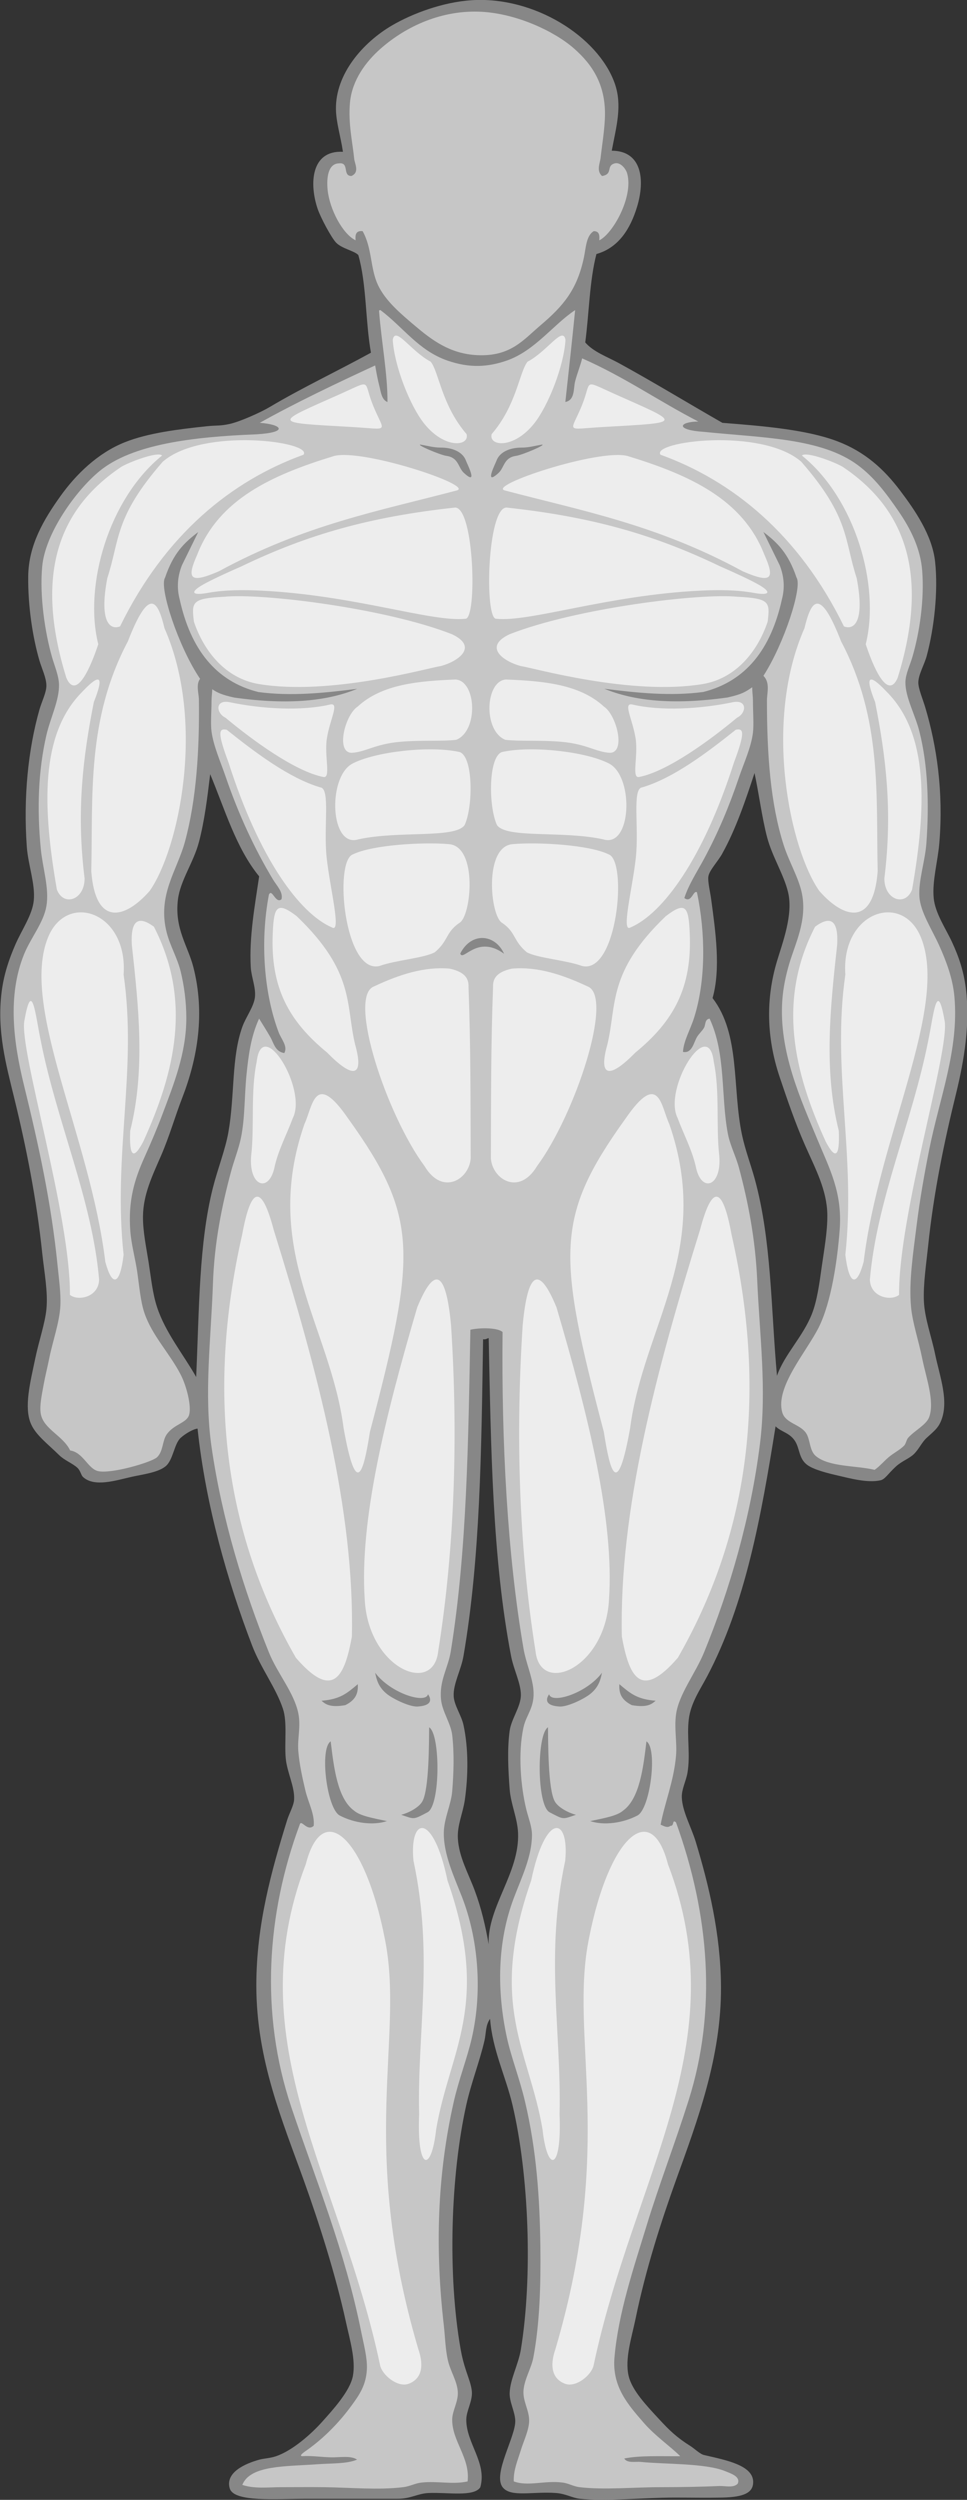 <?xml version="1.0" encoding="UTF-8"?><svg id="svg8" xmlns="http://www.w3.org/2000/svg" viewBox="0 0 325.98 841.89"><rect x="0" y="0" width="325.98" height="841.89" fill="#333333" stroke="none"/><defs><style>.cls-1{fill:#878787;}.cls-1,.cls-2,.cls-3{fill-rule:evenodd;}.cls-2{fill:#c6c6c6;}.cls-3{fill:#ededed;}</style></defs><g id="layer1"><g id="_ÎÓÈ_1"><path id="outline" class="cls-1" d="M206.25,50.75c10.17,.06,11.26,9.88,8.49,18.95-2.26,7.42-6.27,13.77-13.68,15.85-2.35,9.03-2.46,19.89-3.77,29.78,2.79,3.22,7.44,4.84,11.32,6.96,11.58,6.33,23.29,13.47,34.91,20.11,13.26,1.04,28.2,2.22,38.69,6.19,9.42,3.56,15.83,9.49,21.23,16.63,5.03,6.64,10.84,15.1,11.79,23.97,1.1,10.21-.4,22.66-2.83,31.71-.77,2.85-2.78,6.24-2.83,8.89-.04,2.07,1.51,5.65,2.36,8.51,3.84,12.91,6.16,28.3,4.72,45.63-.51,6.16-2.45,12.76-1.89,18.56,.49,5.05,4.06,10.24,6.13,14.69,2.42,5.2,4,10,4.72,15.85,1.43,11.59-.5,23.76-3.3,35.19-3.96,16.13-7.55,33.19-9.44,51.43-.64,6.16-1.67,12.78-1.42,18.56,.25,5.76,2.57,11.95,3.77,17.79,1.59,7.7,4.87,16.01,1.89,22.82-.98,2.22-2.29,3.19-4.72,5.41-1.63,1.49-2.57,3.73-4.25,5.41-1.58,1.58-4.06,2.35-6.13,4.25-2.67,2.45-3.65,4.3-5.19,4.64-4.33,.97-10.29-.66-14.15-1.55-3.48-.8-8.68-2.04-10.85-3.87-2.53-2.13-2.24-5.27-3.77-7.73-1.81-2.9-4.73-3.12-6.6-5.03-4.84,30.27-10.13,59.79-23.12,84.3-2.36,4.45-5.45,8.87-6.13,14.31-.74,5.91,.61,11.98-.47,18.18-.47,2.66-1.97,5.46-1.89,8.12,.14,4.76,3.18,10,4.72,15.08,4.3,14.22,8.39,30.89,8.49,48.72,.14,23.62-7.87,44.91-15.1,64.96-5.01,13.92-10.29,30.26-13.68,46.79-1.31,6.37-3.71,13.51-2.36,19.33,1.14,4.91,6.06,10.03,10.38,14.69,3.29,3.56,5.81,6.03,10.38,8.89,1.56,.98,3.27,2.76,4.72,3.09,7.47,1.72,16.72,3.47,16.51,9.28-.12,3.39-3.11,4.87-10.38,5.03-5.35,.11-10.69,0-16.04,0-10.98,0-23.02,1.35-32.08,.39-2.52-.27-4.62-1.68-8.02-1.93-7.75-.58-15.21,1.57-17.93-1.93-3.45-4.45,4.43-17.09,4.25-22.43-.11-3.1-1.98-6.22-1.89-9.28,.14-4.68,2.94-9.6,3.78-14.69,4.02-24.68,2.72-58.83-2.83-82.37-2.27-9.6-6.78-18.57-7.55-29-1.6,2.25-1.3,4.83-1.89,7.35-1.65,7.11-4.48,14.22-6.13,21.66-5.26,23.67-6.37,57.12-1.89,82.37,.47,2.65,1.03,4.76,1.89,7.35,.71,2.14,1.77,4.83,1.89,6.96,.17,3.25-1.87,6.31-1.89,9.28-.06,7.93,7.06,14.56,4.72,22.81-2.2,3.34-11.25,1.62-17.46,1.93-3.76,.19-5.91,1.93-10.38,1.93h-30.67c-10.19,0-24.56,1.25-25.95-3.48-1.6-5.45,5.34-8.4,9.91-9.67,1.62-.45,3.7-.49,5.66-1.16,5.63-1.91,11.92-7.53,15.57-11.6,3.34-3.73,9.42-10.28,10.38-15.47,1-5.4-1.02-12.06-2.36-18.18-3.47-15.88-9.06-33.39-14.16-47.56-7.2-20.04-16.04-40.67-16.04-65.74,0-20.44,5.08-38.56,10.38-55.68,.73-2.35,2.25-4.86,2.36-6.96,.23-4.37-2.41-9.16-2.83-13.92-.47-5.35,.58-12.08-.94-16.63-2.36-7.08-7.46-13.67-10.38-21.27-8.24-21.46-15.68-47.38-18.4-73.09-1.59,.19-4.22,1.8-5.66,3.09-2.28,2.03-2.52,7.56-5.19,9.67-2.63,2.07-7.5,2.63-11.32,3.48-5.27,1.17-12.66,3.66-16.51,0-.59-.56-.8-2.13-1.89-3.09-1.72-1.53-4.29-2.44-6.13-4.25-3.81-3.75-7.78-6.66-9.44-10.44-2.47-5.63-.23-14.11,1.42-22.04,1.21-5.85,3.3-11.83,3.77-16.63,.57-5.81-.73-12.42-1.42-18.95-1.88-17.99-5.36-35.54-9.44-52.2-2.77-11.32-5.86-22.52-4.25-35.58,.72-5.85,2.43-11.03,4.72-16.24,2.13-4.85,5.67-9.88,6.13-14.69,.54-5.65-1.92-11.93-2.36-18.18-1.17-16.5,.44-32.57,4.25-46.02,.79-2.77,2.36-5.79,2.36-8.12,0-2.66-1.57-5.79-2.36-8.51-2.26-7.78-3.87-18.2-3.77-28.23,.1-10.69,5.33-19.34,10.85-27.07,5.17-7.24,12.52-14.51,21.7-18.17,7.92-3.16,18.2-4.4,27.83-5.41,3.17-.33,4.29-.03,7.6-.77,3.39-.77,10.23-3.77,13.63-5.8,10.67-6.34,22.41-11.87,33.93-18.18-1.89-10.56-1.44-23.05-4.25-32.87-1.3-1.46-5.6-2.15-7.55-4.25-1.62-1.74-5.13-8.32-6.13-11.21-2.9-8.4-2.38-19.9,8.49-19.33-.77-5.2-2.28-9.76-2.36-14.31-.19-11.98,9.15-22.53,18.87-28.23,6.87-4.03,17.21-7.89,26.88-8.51,21.07-1.36,42.53,12.23,48.17,27.84,2.73,7.55,.58,14.69-.94,22.82h0Zm37.27,236.66c-1.55,2.76-4.41,5.7-4.72,7.73-.27,1.78,.61,5.22,.94,7.73,1.47,10.9,3.27,23.42,.47,33.26,9.44,12.29,6.57,30.18,9.91,46.02,1.05,4.98,2.96,10.04,4.25,14.69,5.73,20.7,5.49,43.49,7.55,66.51,2.45-7.13,8.76-13.16,11.79-20.88,1.75-4.47,2.52-10.28,3.3-15.85,.79-5.62,1.94-11.84,1.89-17.4-.08-8.39-4.04-15.63-7.55-23.59-3.21-7.28-5.95-15.26-8.49-22.81-4.59-13.63-4.65-26.67-.95-39.06,1.88-6.28,5.53-15.72,3.77-23.2-1.4-5.95-5.33-11.99-7.08-18.56-1.7-6.4-2.88-15.43-4.25-21.66-2.88,8.81-6.34,19.03-10.85,27.07h0Zm-176.45-3.86c-1.77,6.81-6.28,12.94-7.08,19.33-1.23,9.84,3.35,15.64,5.19,22.82,3.98,15.49,1.48,30.56-3.77,44.08-2.38,6.14-4.3,12.92-7.08,19.33-2.99,6.9-6.04,13.11-6.13,20.49-.06,5.05,1.08,10.31,1.89,15.47,.82,5.2,1.33,10.5,2.83,15.08,2.81,8.61,8.85,15.91,13.21,23.59,1.04-23.07,.93-45.2,5.66-63.81,1.63-6.4,4.17-12.8,5.19-18.56,2.22-12.54,.97-25.14,4.72-35.58,1.21-3.36,3.93-6.83,4.25-10.05,.32-3.25-1.24-6.77-1.42-10.05-.55-10.24,1.34-20.44,2.83-30.55-7.82-9.57-11.53-22.51-16.51-34.42-.96,7.96-1.88,15.54-3.77,22.81h0Zm95.78,167.44c-.57,37.37-.93,73.74-6.61,106.73-.81,4.72-3.53,9.4-3.3,13.54,.16,3.09,2.59,6.39,3.3,9.67,1.73,7.94,1.59,17.22,.47,25.14-.65,4.6-2.63,8.59-2.36,13.15,.37,6.19,3.5,11.62,5.66,17.4,2.29,6.12,3.65,12.1,4.72,18.18-.46-12.69,10.46-24.02,9.91-37.51-.2-4.92-2.46-9.79-2.83-14.69-.48-6.4-.86-13.48,0-19.72,.55-3.99,3.75-8.08,3.78-11.99,.03-3.97-2.41-8.53-3.3-13.15-6.36-33.03-6.78-70.52-7.55-107.11-.64,.12-.9,.55-1.89,.39h0Z"/><path id="inner_outline" class="cls-2" d="M130.72,135.44c-2.13-.77-2.34-3.54-2.83-5.41-.61-2.33-1.04-4.74-1.42-6.96-12.38,5.7-27.44,12.87-38.9,19.33,7.48,.52,9.93,3.22-1.16,3.87-21.63,.84-41.84,3.36-52.84,12.37-7.98,6.54-18.31,20.94-19.34,32.09-.95,10.23,1.02,22.6,3.3,30.55,.88,3.08,2.3,6.31,2.36,9.28,.11,5.31-2.91,11.21-4.25,17.02-2.76,11.96-3.2,24.89-1.89,38.28,.65,6.65,2.92,13.31,1.89,19.33-.95,5.56-5.3,10.68-7.55,16.24-5.6,13.87-3.58,29.5,0,44.08,4.9,19.99,9.21,39.51,11.32,60.71,.44,4.44,1.15,9.36,.94,13.54-.29,5.64-2.61,11.95-3.77,17.79-.58,2.91-1.36,5.91-1.89,8.89-.57,3.24-1.42,6.92-.95,9.67,.89,5.18,7.52,7.36,9.91,12.37,4.45,.69,5.95,6.17,9.44,6.96,4.43,1,17.97-2.97,19.81-4.64,2.14-1.94,1.78-5.56,3.3-7.73,2.43-3.47,6.72-3.79,7.55-6.57,.86-2.88-.82-9.63-2.83-13.54-3.75-7.28-9.68-13.15-12.27-20.88-1.27-3.82-1.65-8.58-2.36-13.54-.67-4.64-2.02-9.43-2.36-13.92-.78-10.34,1.42-17.41,4.72-24.75,2.24-4.98,4.31-9.82,6.14-14.69,3.64-9.72,8.06-20.46,8.02-32.48-.01-5.14-.7-10.58-1.89-15.47-1.1-4.52-3.57-8.68-4.72-13.15-3.24-12.65,3.49-20.87,6.13-30.55,3.9-14.26,4.93-31.07,4.72-47.95-.03-2.04-1.07-5.03,.4-6.97-7.31-10.77-13.9-30.86-11.81-34.06,2.78-8.2,6.38-11.74,11.18-15.37-1.83,3.73-3.66,7.45-5.49,11.18-1.52,3.83-1.77,7.66-.76,11.49,3.7,16.82,12.21,27.64,26.52,31.21,10.8,1.46,22.04,.37,33.35-1.09-9.71,3.99-22.69,5.59-41.49,2.95-4.18-.92-5.62-1.62-7.4-2.8-.04,1.3-.24,2.66-.24,3.83,0,3.57-.37,7.72,0,10.44,.67,4.92,3.07,10.26,4.72,15.08,4.37,12.76,9.77,24.41,16.04,34.8,1.24,2.05,3.42,4.15,2.83,6.57-1.99,1.73-3.18-3.8-4.25-1.55-3.06,16.11-1.57,33.56,3.3,46.4,.84,2.23,3.16,4.69,1.88,6.96-3.1-.49-3.53-3.36-4.72-5.42-1.2-2.08-2.58-4.29-3.77-6.19-2.79,6.1-3.58,12.4-4.25,18.95-.71,7.06-.49,14.64-1.88,21.27-.78,3.72-2.32,7.57-3.3,11.21-3.12,11.6-5.66,23.94-6.13,37.9-.62,18.26-3.07,36.94-.47,54.91,3.54,24.49,10.89,48.24,19.34,69.22,2.87,7.11,8.5,13.54,9.91,20.49,.92,4.53-.35,8.46,0,12.76,.37,4.52,1.41,9.1,2.36,13.15,.98,4.18,3.22,8.05,2.83,11.99-2.22,2.11-4.2-2.39-4.72-.39-11.06,29.76-13.49,63.45-2.83,95.13,8.45,25.09,18.1,48.41,23.59,75.79,.84,4.18,2.05,8.58,1.89,12.37-.23,5.41-2.51,8.71-5.19,12.37-4.22,5.78-9.26,10.83-14.62,14.7-.8,.58-3.56,2.32-1.89,2.32,2.86-.21,6.25,.29,9.43,.39,3.11,.09,6.83-.69,8.96,.77-3.49,1.46-8.37,1.2-13.21,1.55-10.96,.79-22.78,.27-25.48,6.96,4.15,1.39,8.75,.77,13.21,.77s9.49-.06,14.15,0c9.13,.11,18.41,1.03,26.89,0,2.2-.27,4.04-1.32,6.13-1.55,5.48-.6,10.49,.75,15.57-.39,.94-7.91-5.29-13.56-5.19-20.88,.04-2.97,2.09-5.96,1.89-9.28-.22-3.61-2.45-6.85-3.3-10.44-.92-3.89-.97-8.14-1.42-11.99-2.94-25.68-2.25-50.37,3.3-75.02,1.76-7.82,4.53-14.72,6.13-21.66,3.72-16.17,2.07-33.77-3.3-47.56-2.64-6.77-6.24-14.36-6.13-21.66,.07-4.85,2.46-9.43,2.83-13.92,.5-6.13,.72-12.71,0-18.95-.45-3.92-3.37-7.87-3.77-11.99-.63-6.36,2.39-10.58,3.3-16.24,5.47-33.86,5.9-70.85,6.6-108.27,2.98-.69,9.08-.8,10.85,.77-.38,36.92,1.59,74.84,7.08,106.73,.79,4.58,2.85,9.11,3.3,13.54,.62,6.08-2.34,8.45-3.3,12.76-1.96,8.76-.94,20.21,.94,27.84,.72,2.9,1.89,5.63,1.89,8.51-.01,7.29-3.52,14.36-6.13,21.27-5.58,14.74-5.72,31.26-2.36,46.79,1.49,6.88,4.28,13.81,6.13,21.66,3.92,16.55,4.98,32.62,5.19,48.72,.17,12.98-.22,26.23-2.36,37.51-.69,3.62-2.9,7.07-3.3,10.83-.4,3.81,1.89,6.8,1.88,10.44,0,3.12-1.86,6.85-2.83,10.05-1.02,3.35-2.49,6.59-2.36,10.44,4.88,1.79,10.28-.4,16.51,.39,1.9,.24,3.67,1.31,5.66,1.55,8.22,.98,18.25,0,27.37,0,7.01,0,14.21-.14,19.81-.39,1.88-.08,4.72,.73,6.13-.77,1.13-2.39-2.34-3.47-4.25-4.25-6.59-2.7-20.39-2.28-28.31-3.09-1.88-.19-4.73,.51-5.66-1.16,5.3-1.07,12.34-.71,18.87-.77-3.53-3.47-8.43-6.8-12.27-11.21-5.25-6.04-10.76-12.14-9.91-22.04,1.29-14.9,6.37-29.83,10.85-44.47,4.26-13.91,9.61-27.78,14.15-42.15,9.56-30.22,7.02-62.49-4.25-93.58-1.43-1.21-.46,1.26-1.89,1.16-1.06,.87-2.36-.03-3.3-.39,1.37-7.36,4.43-14.55,5.19-23.2,.39-4.4-.65-9.12,0-13.92,.93-6.8,6.53-13.79,9.44-20.88,8.69-21.21,15.75-45.42,18.87-70.38,2.3-18.41-.15-36.76-.94-54.91-.61-13.88-3.06-26.44-6.14-37.9-1.07-3.97-3.04-7.67-3.77-11.6-2.38-12.66-.59-26.77-6.14-38.67-1.71,.26-1.27,2-1.89,3.09-.57,1.03-1.7,1.98-2.36,3.09-1.14,1.91-1.66,5.61-4.72,5.03,.17-3.67,2.48-7.48,3.77-11.6,3.95-12.57,3.84-28.35,.94-42.15-1.25-.88-1.79,3.76-4.25,1.93,1.39-4.43,4.18-8.65,6.61-13.15,4.71-8.74,8.46-17.6,11.79-27.45,1.68-4.95,4.09-10.05,4.72-15.08,.34-2.69,0-7.03,0-10.83,0-1.33-.26-2.97-.24-4.48-2.33,1.59-3.47,2.37-8.37,3.45-18.8,2.64-31.78,1.04-41.49-2.95,11.31,1.45,22.55,2.54,33.35,1.09,14.31-3.57,22.82-14.39,26.52-31.21,1.01-3.83,.76-7.66-.76-11.49-1.83-3.73-3.66-7.45-5.49-11.18,4.8,3.63,8.4,7.18,11.18,15.37,2.02,3.1-4.12,22.11-11.17,33.08,2.34,2.26,1.19,5.81,1.19,8.33,0,18.31,1.2,34.8,5.66,48.72,1.83,5.69,5.07,10.99,6.13,16.24,1.82,9.01-2.27,16.91-4.25,23.59-1.17,3.96-2.06,8.11-2.36,12.37-1.23,17.34,6.34,33.62,11.79,46.79,4.1,9.91,8.51,17.88,7.55,30.55-.75,9.86-2.74,24.21-7.08,32.87-4.09,8.16-14.73,20.11-12.27,28.61,1.06,3.67,6.02,3.94,8.02,6.96,1.47,2.21,1.09,5.89,3.3,7.73,4.46,3.72,13.62,3.15,19.81,4.64,1.75-1.22,2.98-2.77,4.72-4.25,1.67-1.42,3.7-2.38,5.19-3.87,.68-.68,.77-1.98,1.42-2.71,2.17-2.43,6.14-4.35,7.07-6.96,1.9-5.29-1.06-13.26-2.36-19.72-1.2-6-3.28-12.01-3.77-17.4-.78-8.46,.75-18.29,1.89-27.45,1.06-8.54,2.6-17.28,4.25-25.52,3.45-17.29,10.07-33.65,8.49-51.43-.53-5.97-2.6-11.7-5.19-17.4-2.44-5.37-6.26-11.15-6.61-16.24-.37-5.61,1.91-11.93,2.36-18.18,.95-13.19,.5-26.17-2.36-37.51-1.43-5.68-4.79-11.61-4.72-16.63,.04-2.73,1.52-5.63,2.36-8.51,2.45-8.39,4.04-19.28,3.3-29-.57-7.49-3.92-14.16-8.02-20.11-4.1-5.96-8.12-11.34-13.68-15.47-12.33-9.14-31.77-9.16-51.9-11.21-9.78-.63-8.45-3.4-1.88-3.48-13.33-6.86-25-15.08-39.16-21.27-.52,2.29-1.63,4.94-2.36,7.73-.62,2.37,.01,6.34-3.3,6.96,1.13-10.29,2.27-20.57,3.3-30.94-7.39,4.86-13.56,13.72-23.12,17.02-6.27,2.16-12.41,2.57-19.86,0-9.8-3.38-14.89-11.18-22.64-17.02-.29,.02-.56,.06-.47,.39,.76,10.08,2.89,21.09,2.83,30.55h-.02Zm24.44,185.68c3.72-7.33,11.73-6.63,14.77,.09-9.06-6.64-13.91,2.84-14.77-.09Zm-13.28-171.37c2.43,.42,4.26,.99,6.76,.99,3.88,0,7.39,1.44,8.46,4.46,.32,.92,4.35,8.72-.73,4.06-1.96-1.8-1.72-5.14-5.86-5.73-2.24-.32-10.73-3.97-8.64-3.79Zm40.69,0c-2.43,.42-4.26,.99-6.76,.99-3.88,0-7.39,1.44-8.46,4.46-.32,.92-4.35,8.72,.73,4.06,1.96-1.8,1.72-5.14,5.86-5.73,2.24-.32,10.73-3.97,8.64-3.79h0Zm-56.1,413.59c5.19,6.96,17.07,10.6,17.81,7.24,.47,.68,2.57,3.83-3.7,4.15-2.83,0-8.22-2.65-10.24-4.31-2.77-2.27-3.4-4.72-3.87-7.08h0Zm-5.85,3.85c-3.78,3.18-5.99,5.08-12.24,5.58,1.25,1.08,2.71,2.4,8.01,1.49,3.94-1.94,4.34-4.46,4.23-7.06Zm-9.14,19.26c1.03,8.57,2.24,19.28,7.89,23.34,2.02,1.74,6.09,2.47,11.07,3.51-4.6,1.55-11.03,.69-15.92-1.88-4.36-2.29-6.86-22.63-3.04-24.97h0Zm33.19-4.75c-.07,4.53,.05,20.99-2.33,25.04-1.15,1.96-4.45,3.76-7.1,4.44,4.6,1.55,3.99,1.71,8.89-.85,4.36-2.29,4.36-26.29,.54-28.62h0Zm58.26-18.36c-5.19,6.96-17.07,10.6-17.81,7.24-.47,.68-2.57,3.83,3.7,4.15,2.83,0,8.22-2.65,10.24-4.31,2.77-2.27,3.4-4.72,3.87-7.08h0Zm5.85,3.85c3.78,3.18,5.99,5.08,12.24,5.58-1.25,1.08-2.71,2.4-8.01,1.49-3.94-1.94-4.34-4.46-4.23-7.06Zm9.14,19.26c-1.03,8.57-2.24,19.28-7.89,23.34-2.02,1.74-6.09,2.47-11.07,3.51,4.6,1.55,11.03,.69,15.92-1.88,4.36-2.29,6.86-22.63,3.04-24.97h0Zm-33.19-4.75c.07,4.53-.05,20.99,2.33,25.04,1.15,1.96,4.45,3.76,7.1,4.44-4.6,1.55-3.99,1.71-8.89-.85-4.36-2.29-4.36-26.29-.54-28.62h0ZM202.47,53.07c.52-4.44,1.19-8.47,1.42-12.76,.61-11.29-3.97-18.35-10.38-23.97-6.76-5.93-19.45-11.74-31.14-12.37-13.27-.72-25.34,4.77-34.01,12.37-5,4.39-9.68,10.62-10.38,18.18-.65,6.99,.85,13.28,1.42,18.95,.16,1.67,1.92,4.56-.94,5.8-3.13-.01-.54-4.72-4.25-4.25-3.62,.13-4.17,4.85-3.77,8.89,.65,6.58,5.09,14.94,9.44,17.02-.18-1.82,.04-3.32,2.36-3.09,3.27,5.85,2.51,12.48,5.19,18.18,2.5,5.29,7.59,9.58,12.27,13.54,5.76,4.87,11.92,9.63,21.23,10.05,11.22,.51,15.48-5.15,21.27-10.05,7.85-6.65,12.35-12.09,14.63-22.82,.7-3.32,.76-7.31,3.3-8.89,1.92-.03,2.03,1.43,1.88,3.09,4.51-2.13,11.55-14.56,9.44-22.43-.47-1.75-2.36-4-4.25-3.48-3.02,.83-.4,3.61-4.25,4.25-1.99-1.77-.69-4.31-.47-6.19h0Z"/><path id="deltoid_inner_right" class="cls-3" d="M102.31,153.14c-24.2,8.75-46.61,26.74-61.83,57.8-2.91,1.23-7.27-.61-4.31-16.22,4.26-13.01,2.33-20.5,18.69-39.22,13.41-11.66,50.71-6.81,47.45-2.36h0Z"/><path id="deltoid_outter_right" class="cls-3" d="M54.65,153.41c-17.95,14.47-26.48,43.75-21.52,63.56-3.68,11.01-7.91,17.88-10.76,11.32-11.05-35.57-2.1-57.22,18.48-71.05,2.56-1.56,12.42-5.34,13.79-3.82h0Z"/><path id="biceps_brachii_right" class="cls-3" d="M55.45,211.56c-2.18-9-5-14.5-12.34,4.43-13.92,26.26-11.76,52.02-12.34,77.43,1.39,18.61,11.3,16.16,19.67,6.64,9.75-13.81,19.09-56.56,5.01-88.49h0Z"/><path id="triceps_brachii_right" class="cls-3" d="M27.79,232.91c6.07-6.42,7.35-5.24,3.84,3.54-3.64,18.44-5.94,36.73-3.11,59.39,0,7.29-7.11,9.6-9.35,3.74-4.79-27.49-5.8-52.32,8.63-66.67h0Z"/><path id="flexor_carpi_radialis_right" class="cls-3" d="M16.17,315.75c6.31-15.62,27-8.65,25.5,12.47,4.64,32.12-3.65,60.67,0,94.38-1.23,10.22-3.84,11.01-6.17,2.36-5.1-42.2-28.74-85.93-19.33-109.21Z"/><path id="brachioradialis_right" class="cls-3" d="M8.22,343.77c2.59-14.82,3.79-1.39,5.52,6.69,5.36,27.31,17.38,53.68,19.67,80.5-.16,5.94-7.12,7.32-9.84,5.12,.22-26.85-17.16-82.51-15.36-92.32h0Z"/><path id="flexor_carpi_ulnaris_right" class="cls-3" d="M51.89,312.1c-5.42-3.99-7.91-1.96-7.45,6.11,2.32,21.08,4.58,42.15-.55,62.62-.37,8.74,1.1,9.95,4.41,3.62,10.77-23.62,16.38-47.51,3.59-72.35h0Z"/><path id="deltoid_inner_left" class="cls-3" d="M222.66,153.14c24.2,8.75,46.61,26.74,61.83,57.8,2.91,1.23,7.27-.61,4.31-16.22-4.26-13.01-2.33-20.5-18.69-39.22-13.41-11.66-50.71-6.81-47.45-2.36h0Z"/><path id="deltoid_outter_left" class="cls-3" d="M270.32,153.41c17.95,14.47,26.48,43.75,21.52,63.56,3.68,11.01,7.91,17.88,10.76,11.32,11.05-35.57,2.1-57.22-18.48-71.05-2.56-1.56-12.42-5.34-13.79-3.82h0Z"/><path id="biceps_brachii_left" class="cls-3" d="M271.19,211.56c2.18-9,5-14.5,12.34,4.43,13.92,26.26,11.76,52.02,12.34,77.43-1.39,18.61-11.3,16.16-19.67,6.64-9.75-13.81-19.09-56.56-5.01-88.49h0Z"/><path id="triceps_brachii_left" class="cls-3" d="M298.85,232.91c-6.07-6.42-7.35-5.24-3.84,3.54,3.64,18.44,5.93,36.73,3.11,59.39,0,7.29,7.11,9.6,9.35,3.74,4.79-27.49,5.8-52.32-8.63-66.67h0Z"/><path id="flexor_carpi_radialis_left" class="cls-3" d="M310.47,315.75c-6.31-15.62-27-8.65-25.5,12.47-4.64,32.12,3.65,60.67,0,94.38,1.23,10.22,3.84,11.01,6.17,2.36,5.1-42.2,28.74-85.93,19.33-109.21Z"/><path id="brachioradialis_left" class="cls-3" d="M318.43,343.77c-2.59-14.82-3.79-1.39-5.52,6.69-5.36,27.31-17.38,53.68-19.67,80.5,.16,5.94,7.12,7.32,9.84,5.12-.22-26.85,17.16-82.51,15.36-92.32h0Z"/><path id="flexor_carpi_ulnaris_left" class="cls-3" d="M274.76,312.1c5.42-3.99,7.91-1.96,7.45,6.11-2.32,21.08-4.58,42.15,.55,62.62,.37,8.74-1.1,9.95-4.41,3.62-10.77-23.62-16.38-47.51-3.59-72.35h0Z"/><path id="trapezius_right" class="cls-3" d="M125.76,136.55c3.84,9.41,6.01,8-7.22,7.25-27.35-1.56-26.41-1.04-3.65-11.19,10.8-4.82,7.41-4.55,10.88,3.95Z"/><path id="sternocleidomastoid_right" class="cls-3" d="M132.4,114.43c.53,8.84,5.79,22.2,10.57,28.2,6.99,8.76,15.44,7.63,14.31,3.56-8.41-9.73-9.33-20.98-12.09-24.38-6.7-3.51-11.92-12.19-12.79-7.37Z"/><path id="pectoralis_major_top_right" class="cls-3" d="M112.6,153.57c9.72-2.55,47.53,10.01,41.35,11.61-25.99,6.86-51.24,11.49-80.18,27.22-10.02,4.35-10.83,2.36-7.26-5.67,7.22-18.53,25.03-26.74,46.09-33.16Z"/><path id="pectoralis_major_middle_right" class="cls-3" d="M81.72,190.59c-5.44,2.37-10.22,4.6-12.97,6.12-4.75,2.62-4.34,3.99,1.3,2.96,5.8-1.05,12.02-1.04,17.92-.76,31.41,1.51,57.46,10.67,68.87,9.48,4.04,.42,3.11-37.37-3.42-37.46-28.68,3.1-49.65,9.08-71.7,19.65h0Z"/><path id="pectoralis_major_bottom_right" class="cls-3" d="M75.42,200.98c-10.79,.55-10.86,1.81-10.05,8.4,3.42,10.09,10.73,19.14,21.92,21,24.13,4,57.1-5.47,61.36-6.08,5.73-1.54,12.78-6.44,3.7-10.71-22.3-8.75-64.15-13.93-76.93-12.6h0Z"/><path id="rectus_abdominis_top_right" class="cls-3" d="M120.52,238c-4.21,2.79-7.45,15.53-1.94,15.53,4.73-.27,7.74-2.93,16.22-3.7,7.02-.64,14.62-.11,19.01-.68,7.53-3.05,6.8-19.85-.24-20.31-12.31,.51-24.77,1.49-33.04,9.16Z"/><path id="rectus_abdominis_middle_top_right" class="cls-3" d="M118.48,257.34c7.68-4.24,26.78-6.32,36.54-4.05,4.57,1.78,4.47,18.46,1.6,24.59-3.22,4.59-22.19,1.8-35.79,4.79-9.54,3.01-10.41-20.52-2.34-25.32h0Z"/><path id="rectus_abdominis_middle_bottom_right" class="cls-3" d="M118.98,287.73c6.52-3.22,23.84-4.2,32.25-3.45,9.98,.61,7.66,24.57,3.57,26.57-4.63,3.22-3.57,5.92-8.2,9.83-3.64,2.01-13.18,2.64-18.72,4.66-11.84,2.76-15.35-35.37-8.91-37.61h0Z"/><path id="rectus_abdominis_bottom_right" class="cls-3" d="M126.11,332.19c8.5-4,17.01-6.75,25.51-5.97,5.53,1.2,6.41,3.72,6.32,6.17,.74,19.66,.67,38.65,.73,57.75-.49,6.97-9.47,12.74-15.55,2.59-12.8-17.26-26.08-57.22-17.01-60.54h0Z"/><path id="trapezius_left" class="cls-3" d="M196.16,136.55c-3.84,9.41-6.01,8,7.22,7.25,27.35-1.56,26.41-1.04,3.65-11.19-10.8-4.82-7.41-4.55-10.88,3.95Z"/><path id="sternocleidomastoid_left" class="cls-3" d="M190.63,114.43c-.53,8.84-5.79,22.2-10.57,28.2-6.99,8.76-15.44,7.63-14.31,3.56,8.41-9.73,9.33-20.98,12.09-24.38,6.7-3.51,11.92-12.19,12.79-7.37h0Z"/><path id="pectoralis_major_top_left" class="cls-3" d="M211.55,153.57c-9.72-2.55-47.53,10.01-41.35,11.61,25.99,6.86,51.24,11.49,80.18,27.22,10.02,4.35,10.83,2.36,7.26-5.67-7.22-18.53-25.03-26.74-46.09-33.16Z"/><path id="pectoralis_major_middle_left" class="cls-3" d="M242.43,190.59c5.44,2.37,10.22,4.6,12.97,6.12,4.75,2.62,4.34,3.99-1.3,2.96-5.8-1.05-12.02-1.04-17.92-.76-31.41,1.51-57.46,10.67-68.87,9.48-4.04,.42-3.11-37.37,3.42-37.46,28.68,3.1,49.65,9.08,71.7,19.65h0Z"/><path id="pectoralis_major_bottom_left" class="cls-3" d="M248.73,200.98c10.79,.55,10.86,1.81,10.05,8.4-3.42,10.09-10.73,19.14-21.92,21-24.13,4-57.1-5.47-61.36-6.08-5.73-1.54-12.78-6.44-3.7-10.71,22.3-8.75,64.15-13.93,76.93-12.6h0Z"/><path id="rectus_abdominis_top_left" class="cls-3" d="M203.63,238c4.21,2.79,7.45,15.53,1.94,15.53-4.73-.27-7.74-2.93-16.22-3.7-7.02-.64-14.62-.11-19.01-.68-7.53-3.05-6.8-19.85,.24-20.31,12.31,.51,24.77,1.49,33.04,9.16h0Z"/><path id="rectus_abdominis_middle_top_left" class="cls-3" d="M205.68,257.34c-7.68-4.24-26.78-6.32-36.54-4.05-4.57,1.78-4.47,18.46-1.6,24.59,3.22,4.59,22.19,1.8,35.79,4.79,9.54,3.01,10.41-20.52,2.34-25.32h0Z"/><path id="rectus_abdominis_middle_bottom_left" class="cls-3" d="M205.17,287.73c-6.52-3.22-23.84-4.2-32.25-3.45-9.98,.61-7.66,24.57-3.57,26.57,4.63,3.22,3.57,5.92,8.2,9.83,3.64,2.01,13.18,2.64,18.72,4.66,11.84,2.76,15.35-35.37,8.91-37.61h0Z"/><path id="rectus_abdominis_bottom_left" class="cls-3" d="M198.04,332.19c-8.5-4-17.01-6.75-25.51-5.97-5.53,1.2-6.41,3.72-6.32,6.17-.74,19.66-.67,38.65-.73,57.75,.49,6.97,9.47,12.74,15.55,2.59,12.8-17.26,26.08-57.22,17.01-60.54h0Z"/><path id="external_oblique_top_right" class="cls-3" d="M77.13,236.44c-4.66-.76-4.27,3.76-1.12,5.27,9.04,7.53,23.45,18.08,32.95,19.95,2.74,.66,.29-7.01,1.24-13.02,1.01-6.39,4.32-12.03,1.14-11.39-9.57,2.28-23.11,1.54-34.21-.82h0Z"/><path id="external_oblique_middle_right" class="cls-3" d="M76.42,245.76c9.69,7.72,21.03,16.29,31.55,19.41,3.49,.34,1.02,13.45,2.16,23.78,1.13,10.32,5.04,25.35,1.79,23.4-10.9-4.68-24.53-23.13-34.87-55.52-3.82-10.19-3.33-11.65-.62-11.07h0Z"/><path id="external_oblique_bottom_right" class="cls-3" d="M100,308.53c-6.66-5.08-7.68-3.19-8.05,5.69-.83,18.2,5.27,29.57,18.32,40.26,8.69,8.87,12.58,8.41,9.44-2.73-3.23-13.47,0-24.35-19.7-43.21h0Z"/><path id="external_oblique_top_left" class="cls-3" d="M247.33,236.44c4.66-.76,4.27,3.76,1.12,5.27-9.04,7.53-23.45,18.08-32.95,19.95-2.74,.66-.29-7.01-1.24-13.02-1.01-6.39-4.32-12.03-1.14-11.39,9.57,2.28,23.11,1.54,34.21-.82h0Z"/><path id="external_oblique_middle_left" class="cls-3" d="M248.04,245.76c-9.69,7.72-21.03,16.29-31.55,19.41-3.49,.34-1.02,13.45-2.16,23.78-1.13,10.32-5.04,25.35-1.79,23.4,10.9-4.68,24.53-23.13,34.87-55.52,3.82-10.19,3.33-11.65,.62-11.07h0Z"/><path id="external_oblique_bottom_left" class="cls-3" d="M224.46,308.53c6.66-5.08,7.68-3.19,8.05,5.69,.83,18.2-5.27,29.57-18.32,40.26-8.69,8.87-12.58,8.41-9.44-2.73,3.23-13.47,0-24.35,19.7-43.21h0Z"/><path id="gluteus_medius_right" class="cls-3" d="M86.52,357.63c1.8-15.84,17.13,9.07,12.21,18.86-2.1,5.69-5.06,11.04-6.3,17.09-2.01,8.23-8.63,5.83-7.76-4.37,1.14-9.7-.24-21.64,1.85-31.57h0Z"/><path id="rectus_femoris_right" class="cls-3" d="M117.43,376.78c23.77,33.13,23.03,45.55,7.27,105.45-2.15,13.73-4.57,22.74-8.88-1.32-4.4-34.12-27.9-60.08-13.19-102.36,2.78-5.88,3.41-18.38,14.8-1.76h0Z"/><path id="vastus_lateralis_right" class="cls-3" d="M81.64,415.77c3.01-16.45,6.56-16.98,10.62-1.61,14.83,47.66,27.31,94.55,26.36,137.04-2.34,12.72-6.01,21.99-18.88,7.09-23.03-40.13-30.73-86.91-18.1-142.52h0Z"/><path id="vastus_medialis_right" class="cls-3" d="M140.65,440.28c5.9-14.3,9.7-12.25,11.41,6.13,2.36,36.54,1.31,74.38-4.33,109.63-1.57,15.15-23.6,5.8-24.78-17.41-1.79-26.48,6.87-61.53,17.7-98.35Z"/><path id="fibularis_longus_right" class="cls-3" d="M103.09,627.79c5.68-22,19.89-9.13,26.59,24.91,6.84,33.32-9.08,69.23,11.33,138.42,2.88,8.33-1.02,10.97-3.48,11.75-3.61,1.14-8.68-3.01-9.39-6.27-13.51-63.96-48.18-108.49-25.04-168.82h0Z"/><path id="gastrocnemius_right" class="cls-3" d="M139.38,626.63c-1.43-15.02,6.69-16.33,11.47,6.66,14.71,42.07,.67,57.22-3.82,83.86-1.59,14.63-6.53,14.24-5.74-5.09-.64-28.47,4.94-53.42-1.91-85.43h0Z"/><path id="gluteus_medius_left" class="cls-3" d="M240.62,357.63c-1.8-15.84-17.13,9.07-12.21,18.86,2.1,5.69,5.06,11.04,6.3,17.09,2.01,8.23,8.63,5.83,7.76-4.37-1.14-9.7,.24-21.64-1.85-31.57h0Z"/><path id="rectus_femoris_left" class="cls-3" d="M210.82,376.78c-23.77,33.13-23.03,45.55-7.27,105.45,2.15,13.73,4.57,22.74,8.88-1.32,4.4-34.12,27.9-60.08,13.19-102.36-2.78-5.88-3.41-18.38-14.8-1.76h0Z"/><path id="vastus_lateralis_left" class="cls-3" d="M246.61,415.77c-3.02-16.45-6.56-16.98-10.62-1.61-14.83,47.66-27.31,94.55-26.36,137.04,2.34,12.72,6.01,21.99,18.88,7.09,23.03-40.13,30.73-86.91,18.1-142.52h0Z"/><path id="vastus_medialis_left" class="cls-3" d="M187.6,440.28c-5.9-14.3-9.7-12.25-11.41,6.13-2.36,36.54-1.31,74.38,4.33,109.63,1.57,15.15,23.6,5.8,24.78-17.41,1.79-26.48-6.87-61.53-17.7-98.35Z"/><path id="fibularis_longus_left" class="cls-3" d="M225.16,627.79c-5.68-22-19.89-9.13-26.59,24.91-6.84,33.32,9.08,69.23-11.33,138.42-2.88,8.33,1.02,10.97,3.48,11.75,3.61,1.14,8.68-3.01,9.39-6.27,13.51-63.96,48.18-108.49,25.04-168.82h0Z"/><path id="gastrocnemius_left" class="cls-3" d="M190.54,626.63c1.43-15.02-6.69-16.33-11.47,6.66-14.71,42.07-.67,57.22,3.82,83.86,1.59,14.63,6.53,14.24,5.74-5.09,.64-28.47-4.94-53.42,1.91-85.43h0Z"/></g></g></svg>